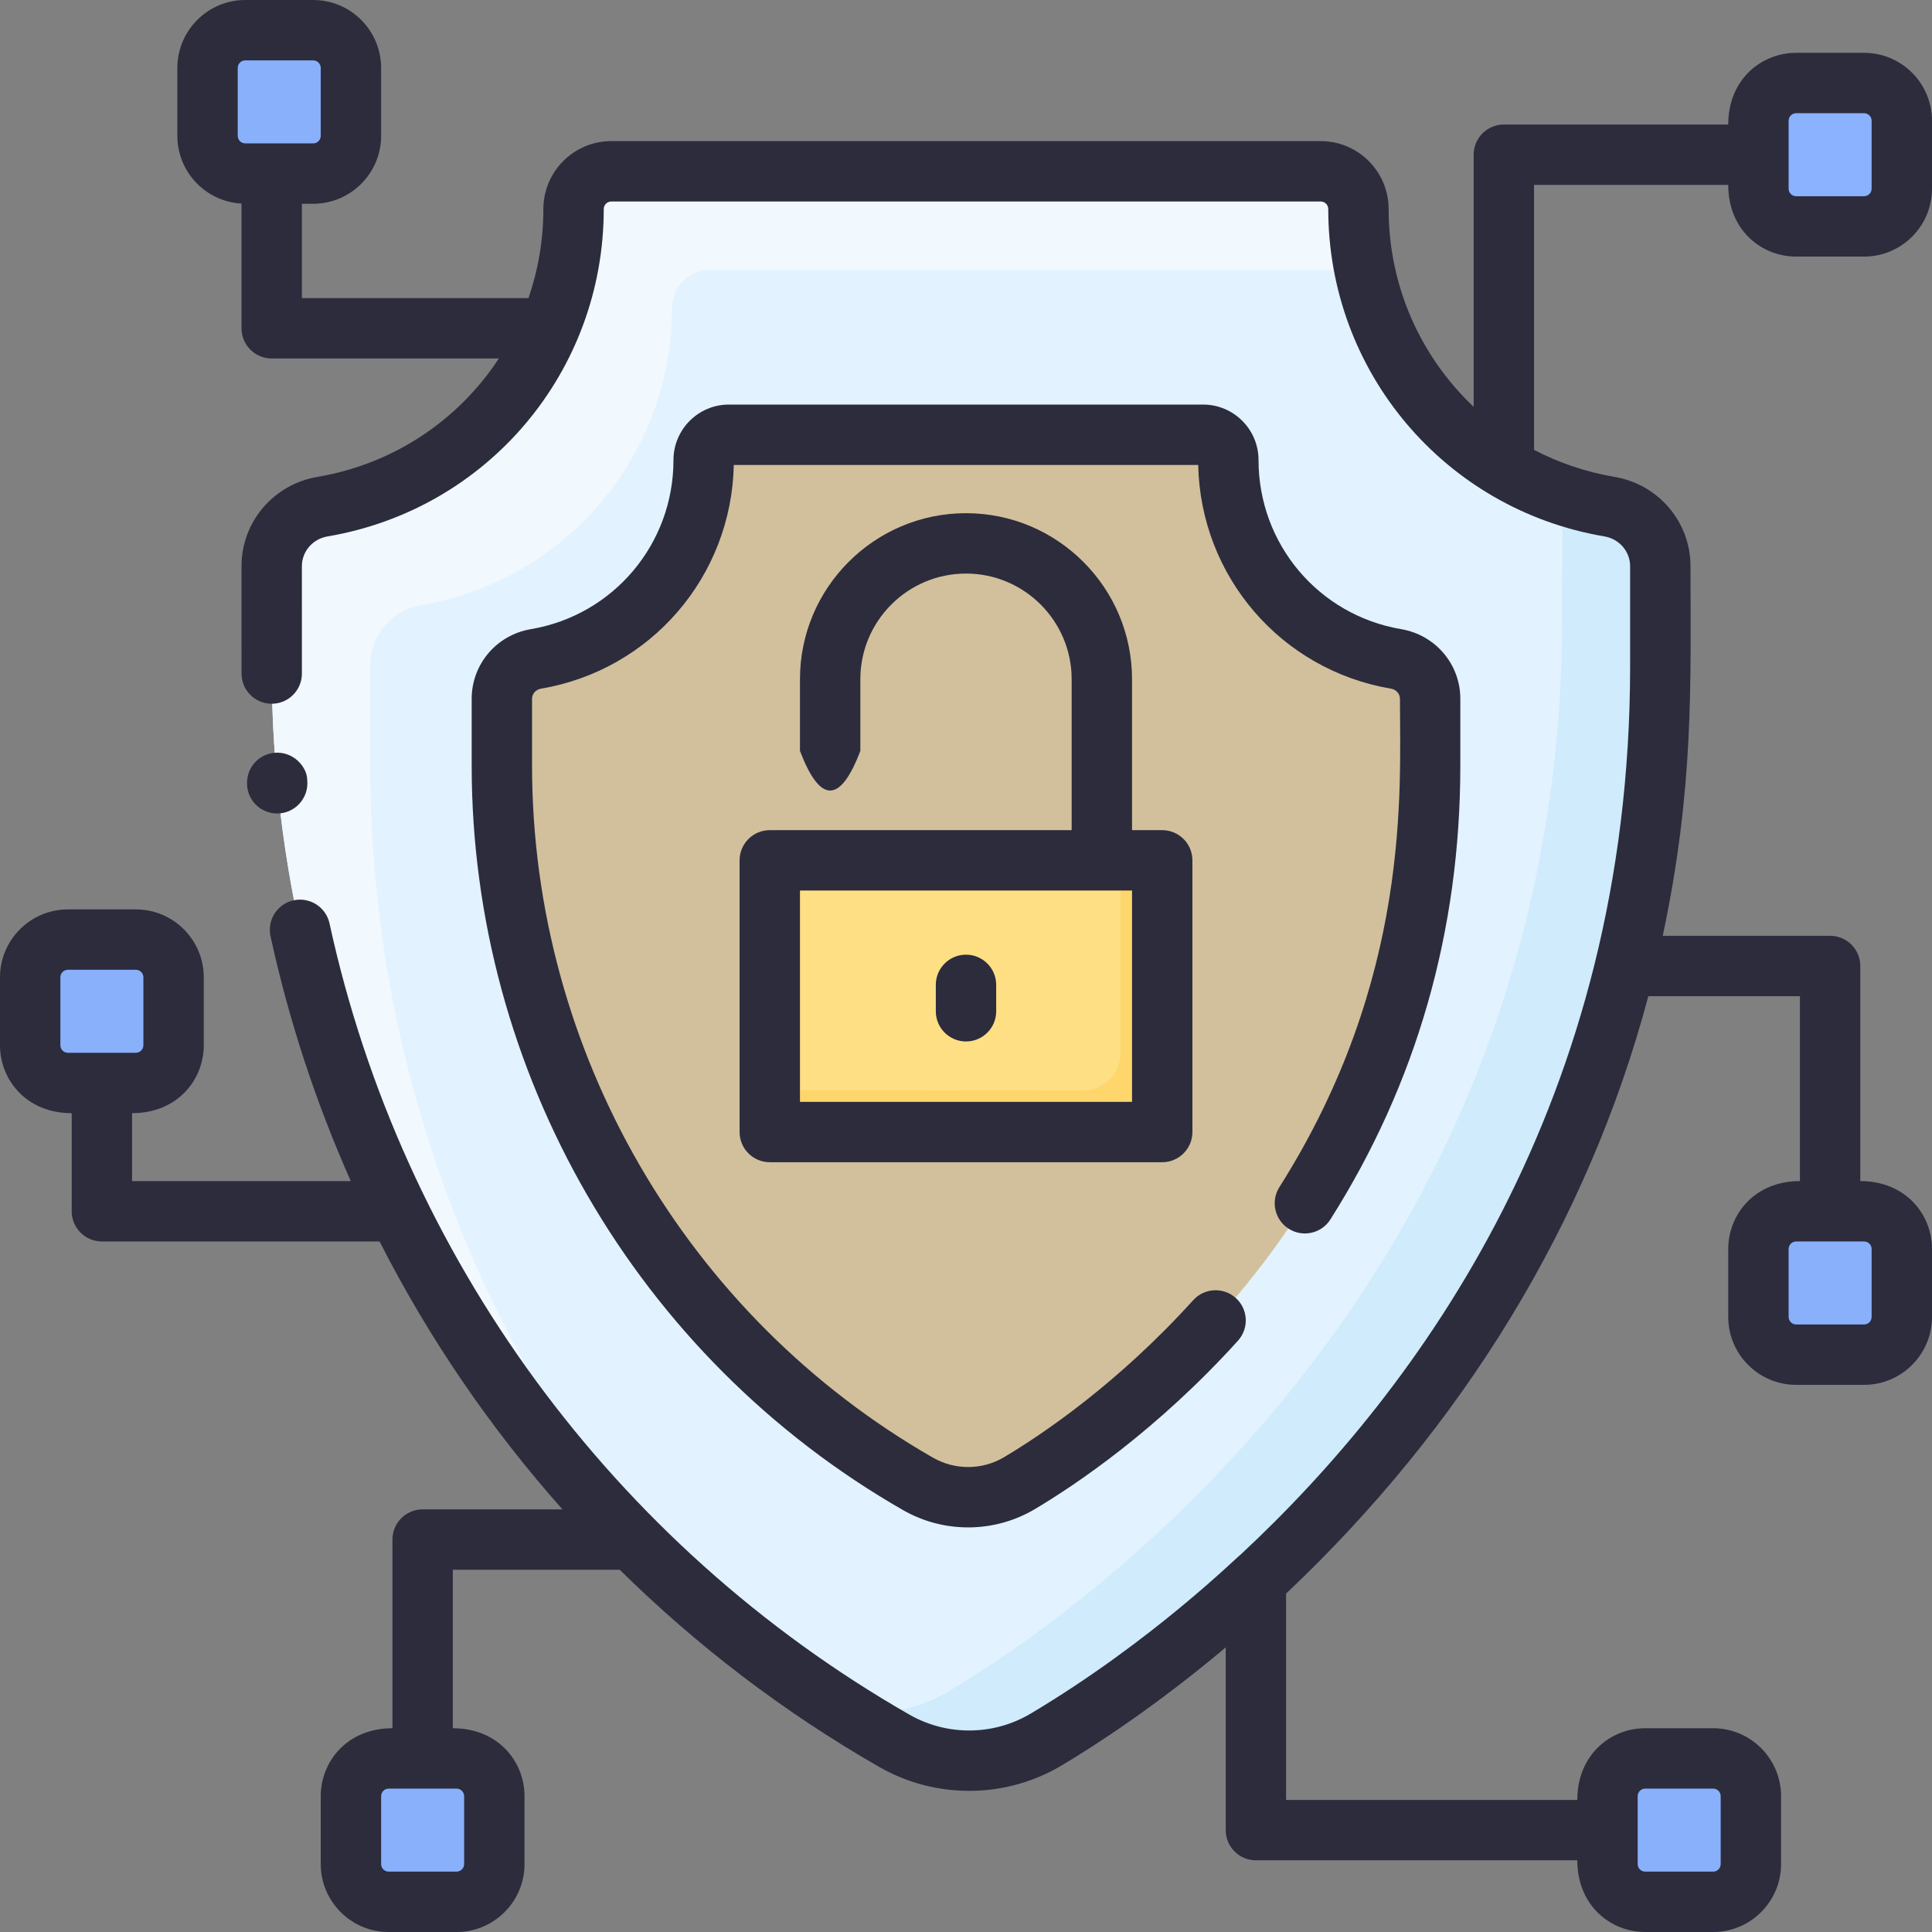 <?xml version="1.0" encoding="UTF-8"?>
<svg width="512px" height="512px" viewBox="0 0 512 512" version="1.1" xmlns="http://www.w3.org/2000/svg" xmlns:xlink="http://www.w3.org/1999/xlink">
    <rect x="0" y="0" width="512" height="512" fill="#808080" stroke="none"/>
    <!-- Generator: Sketch 55.2 (78181) - https://sketchapp.com -->
    <title>pod-disabled</title>
    <desc>Created with Sketch.</desc>
    <g id="Page-1" stroke="none" stroke-width="1" fill="none" fill-rule="evenodd">
        <g id="pod-disabled" fill-rule="nonzero">
            <path d="M504,331 L504,349 C504,354.52 499.52,359 494,359 L476,359 C470.48,359 466,354.52 466,349 L466,331 C466,325.48 470.48,321 476,321 L494,321 C499.52,321 504,325.48 504,331 Z" id="Path" fill="#89B0FB"></path>
            <path d="M504,32 L504,50 C504,55.52 499.52,60 494,60 L476,60 C470.48,60 466,55.52 466,50 C466,43.705 466,38.295 466,32 C466,26.48 470.48,22 476,22 L494,22 C499.52,22 504,26.48 504,32 Z" id="Path" fill="#8AB2FF"></path>
            <path d="M464,476 L464,494 C464,499.52 459.52,504 454,504 L436,504 C430.48,504 426,499.52 426,494 C426,487.705 426,482.295 426,476 C426,470.48 430.48,466 436,466 L454,466 C459.52,466 464,470.48 464,476 Z" id="Path" fill="#89B0FB"></path>
            <path d="M440,150.06 L440,176.56 C440,292.79 383.32,372.07 332.83,418.89 C311.67,438.51 291.6,452.43 277.24,460.99 C264.88,468.36 249.49,468.48 237,461.32 C134.81,402.768 72,294.004 72,176.56 L72,150.06 C72,142.2 77.72,135.58 85.47,134.27 C123.271,127.847 152,94.981 152,55.4 C152,49.87 156.48,45.4 162,45.4 L350,45.4 C355.52,45.4 360,49.87 360,55.4 C360,95.067 388.821,127.848 426.53,134.27 C434.28,135.58 440,142.2 440,150.06 Z" id="Path" fill="#E2F2FF"></path>
            <path d="M98.12,176.19 L98.12,202.69 C98.12,284.81 128.77,362.23 181.57,421.34 C113.118,360.528 72,271.419 72,176.56 L72,150.06 C72,142.2 77.72,135.58 85.47,134.27 C123.271,127.847 152,94.981 152,55.4 C152,49.87 156.48,45.4 162,45.4 L350,45.4 C355.52,45.4 360,49.87 360,55.4 C360,60.92 360.56,66.31 361.63,71.52 L188.12,71.52 C182.6,71.52 178.12,76 178.12,81.52 C178.12,121.104 149.402,153.975 111.59,160.4 C103.84,161.71 98.12,168.33 98.12,176.19 Z" id="Path" fill="#F1F8FE"></path>
            <path d="M131,476 L131,494 C131,499.52 126.52,504 121,504 L103,504 C97.48,504 93,499.52 93,494 L93,476 C93,470.48 97.48,466 103,466 L121,466 C126.52,466 131,470.48 131,476 Z" id="Path" fill="#89B0FB"></path>
            <path d="M93,18 L93,36 C93,41.52 88.52,46 83,46 C79.296,46 70.99,46 65,46 C59.48,46 55,41.52 55,36 L55,18 C55,12.48 59.48,8 65,8 L83,8 C88.52,8 93,12.48 93,18 Z" id="Path" fill="#89B0FB"></path>
            <path d="M46,259 L46,277 C46,282.52 41.52,287 36,287 C29.705,287 24.295,287 18,287 C12.48,287 8,282.52 8,277 L8,259 C8,253.48 12.48,249 18,249 L36,249 C41.52,249 46,253.48 46,259 Z" id="Path" fill="#89B0FB"></path>
            <path d="M379,185.18 L379,202.9 C379,313.15 302.71,373.66 270.2,393.03 C261.94,397.96 251.65,398.04 243.3,393.25 C175.4,354.36 133,281.88 133,202.9 L133,185.18 C133,179.93 136.82,175.5 142,174.62 C167.219,170.347 186.48,148.385 186.48,121.9 C186.48,118.21 189.47,115.22 193.16,115.22 C330.374,115.22 320.784,114.38 323.56,117.18 C324.77,118.38 325.52,120.06 325.52,121.9 C325.52,148.38 344.76,170.34 369.99,174.62 C375.17,175.5 379,179.93 379,185.18 Z" id="Path" fill="#D2C09C"></path>
            <path d="M308,238 L308,290 C308,295.523 303.523,300 298,300 L214,300 C208.477,300 204,295.523 204,290 L204,238 C204,232.477 208.477,228 214,228 L298,228 C303.523,228 308,232.477 308,238 Z" id="Path" fill="#FEDF84"></path>
            <path d="M308,238 L308,290 C308,295.52 303.52,300 298,300 L214,300 C208.48,300 204,295.52 204,290 C204,288.553 194.805,289 287,289 C292.52,289 297,284.52 297,279 L297,228 C304.211,228 308,232.845 308,238 Z" id="Path" fill="#FED66B"></path>
            <path d="M440,150.06 L440,176.56 C440,292.79 383.32,372.07 332.83,418.89 C311.67,438.51 291.6,452.43 277.24,460.99 C264.88,468.36 249.49,468.48 237,461.32 C232.5,458.74 228.07,456.06 223.73,453.29 C233.06,454.99 242.85,453.32 251.24,448.32 C265.6,439.76 285.67,425.84 306.83,406.22 C357.32,359.4 414,280.12 414,163.89 C414,135.237 414.518,134.853 412.44,130.51 C416.96,132.18 421.67,133.44 426.53,134.27 C434.28,135.58 440,142.2 440,150.06 Z" id="Path" fill="#CFEBFC"></path>
            <g id="Group" fill="#2C2C3D">
                <path d="M73.447,215.584 C78.194,215.584 81.872,211.478 81.425,206.786 C81.425,203.15 77.629,199.017 72.688,199.505 C68.481,199.909 65.046,203.586 65.505,208.387 C65.902,212.521 69.377,215.584 73.447,215.584 Z" id="Path"></path>
                <path d="M476,68 L494,68 C503.925,68 512,59.925 512,50 L512,32 C512,22.075 503.925,14 494,14 L476,14 C466.816,14 458,21.008 458,33 L398.536,33 C394.118,33 390.536,36.582 390.536,41 L390.536,107.81 C376.551,94.611 368,75.924 368,55.396 C368,45.471 359.925,37.396 350,37.396 L162,37.396 C152.075,37.396 144,45.471 144,55.396 C144,63.641 142.607,71.583 140.053,79 L80,79 L80,54 L83,54 C92.925,54 101,45.925 101,36 L101,18 C101,8.075 92.925,0 83,0 L65,0 C55.075,0 47,8.075 47,18 L47,36 C47,45.587 54.541,53.426 64,53.949 L64,87 C64,91.418 67.582,95 72,95 L132.207,95 C121.568,111.212 104.494,122.929 84.133,126.38 C72.467,128.357 64,138.317 64,150.062 C64,178.157 63.997,177.035 64.006,178.549 C64.032,182.869 67.509,186.5 72.054,186.5 C76.472,186.473 80.033,182.87 80.006,178.451 C79.998,177.094 80,176.846 80,150.061 C80,146.148 82.863,142.823 86.808,142.155 C129.218,134.966 160,98.479 160,55.396 C160,54.293 160.897,53.396 162,53.396 L350,53.396 C351.103,53.396 352,54.293 352,55.396 C352,98.462 382.814,134.966 425.19,142.154 C429.136,142.823 432,146.148 432,150.06 L432,176.565 C432,291.461 376.278,367.809 328.715,412.041 C327.883,412.541 305.396,434.904 273.145,454.12 C263.283,459.995 250.957,460.098 240.98,454.383 C162.562,409.46 106.556,333.037 87.324,244.71 C86.384,240.393 82.119,237.655 77.805,238.596 C73.488,239.535 70.75,243.797 71.69,248.115 C76.581,270.577 83.756,292.297 92.963,313.001 L35,313.001 L35,295.001 C47.044,295.001 54,286.131 54,277.001 L54,259.001 C54,249.076 45.925,241.001 36,241.001 L18,241.001 C8.075,241.001 3.55271368e-14,249.076 3.55271368e-14,259.001 L3.55271368e-14,277.001 C3.55271368e-14,286.185 7.008,295.001 19,295.001 L19,321.001 C19,325.419 22.582,329.001 27,329.001 L100.588,329.001 C113.657,354.658 129.964,378.522 149.061,400.001 L112,400.001 C107.582,400.001 104,403.583 104,408.001 L104,458.001 C91.956,458.001 85,466.871 85,476.001 L85,494.001 C85,503.926 93.075,512.001 103,512.001 L121,512.001 C130.925,512.001 139,503.926 139,494.001 L139,476.001 C139,466.817 131.992,458.001 120,458.001 L120,416.001 L164.238,416.001 C184.658,436.144 207.726,453.772 233.027,468.267 C248.03,476.862 266.541,476.681 281.335,467.867 C290.265,462.546 306.227,452.225 324.827,436.581 L324.827,485 C324.827,489.418 328.409,493 332.827,493 L418,493 C418,505.044 426.87,512.001 436,512.001 L454,512.001 C463.925,512.001 472,503.925 472,494 L472,476 C472,466.075 463.925,458 454,458 L436,458 C426.816,458 418,465.008 418,477 L340.827,477 L340.827,422.312 C387.556,378.19 420.84,324.095 436.825,264 L477,264 L477,313 C464.956,313 458,321.87 458,331 L458,349 C458,358.925 466.075,367 476,367 L494,367 C503.925,367 512,358.925 512,349 L512,331 C512,321.816 504.992,313 493,313 L493,256 C493,251.582 489.418,248 485,248 L440.647,248 C449.005,208.62 448,180.935 448,150.061 C448,138.318 439.532,128.359 427.866,126.379 C420.241,125.086 413.076,122.632 406.536,119.219 L406.536,49 L458,49 C458,61.044 466.87,68 476,68 Z M63,36 L63,18 C63,16.897 63.897,16 65,16 L83,16 C84.103,16 85,16.897 85,18 L85,36 C85,37.103 84.103,38 83,38 L65,38 C63.897,38 63,37.103 63,36 Z M16,277 L16,259 C16,257.897 16.897,257 18,257 L36,257 C37.103,257 38,257.897 38,259 L38,277 C38,278.103 37.103,279 36,279 L18,279 C16.897,279 16,278.103 16,277 Z M123,476 L123,494 C123,495.103 122.103,496 121,496 L103,496 C101.897,496 101,495.103 101,494 L101,476 C101,474.897 101.897,474 103,474 L121,474 C122.103,474 123,474.897 123,476 Z M434,476 C434,474.897 434.897,474 436,474 L454,474 C455.103,474 456,474.897 456,476 L456,494 C456,495.103 455.103,496 454,496 L436,496 C434.897,496 434,495.103 434,494 L434,476 Z M496,331 L496,349 C496,350.103 495.103,351 494,351 L476,351 C474.897,351 474,350.103 474,349 L474,331 C474,329.897 474.897,329 476,329 L494,329 C495.103,329 496,329.897 496,331 Z M474,32 C474,30.897 474.897,30 476,30 L494,30 C495.103,30 496,30.897 496,32 L496,50 C496,51.103 495.103,52 494,52 L476,52 C474.897,52 474,51.103 474,50 L474,32 Z" id="Shape"></path>
                <path d="M339.052,314.599 C336.687,318.331 337.796,323.274 341.529,325.638 C345.26,328.002 350.203,326.893 352.568,323.161 C375.415,287.097 387,246.635 387,202.899 L387,185.181 C387,176.034 380.411,168.277 371.332,166.736 C349.423,163.02 333.522,144.165 333.522,121.901 C333.522,113.803 326.934,107.215 318.837,107.215 L193.163,107.215 C185.066,107.215 178.478,113.803 178.478,121.901 C178.478,144.167 162.577,163.023 140.668,166.737 C131.589,168.276 125,176.033 125,185.182 L125,202.899 C125,284.2 168.807,359.799 239.325,400.197 C250.207,406.429 263.606,406.272 274.293,399.906 C285.162,393.43 306.602,379.024 328.076,355.297 C331.041,352.022 330.789,346.962 327.513,343.997 C324.239,341.033 319.179,341.284 316.213,344.56 C296.14,366.739 276.202,380.143 266.103,386.16 C260.33,389.6 253.116,389.655 247.277,386.313 C181.723,348.76 141,278.479 141,202.899 L141,185.182 C141,183.865 141.985,182.742 143.342,182.512 C172.54,177.562 193.848,152.738 194.464,123.215 L317.535,123.215 C318.151,152.735 339.459,177.559 368.655,182.511 C370.013,182.741 370.999,183.865 370.999,185.181 C371,209.178 374.086,259.297 339.052,314.599 L339.052,314.599 Z" id="Path"></path>
                <path d="M256,136 C231.738,136 212,155.738 212,180 L212,220 L204,220 C199.582,220 196,223.582 196,228 L196,300 C196,304.418 199.582,308 204,308 L308,308 C312.418,308 316,304.418 316,300 L316,228 C316,223.582 312.418,220 308,220 L300,220 L300,180 C300,155.738 280.262,136 256,136 Z M228,180 C228,164.561 240.561,152 256,152 C271.439,152 284,164.561 284,180 L284,220 L228,220 L228,180 Z M300,292 L212,292 L212,236 L300,236 L300,292 Z M212,199 C214.667,206 217.333,209.5 220,209.5 C222.667,209.5 225.333,206 228,199 L228,220 L212,220 L212,199 Z" id="Shape"></path>
                <path d="M256,253 C251.582,253 248,256.582 248,261 L248,268 C248,272.418 251.582,276 256,276 C260.418,276 264,272.418 264,268 L264,261 C264,256.582 260.418,253 256,253 Z" id="Path"></path>
            </g>
        </g>
    </g>
</svg>